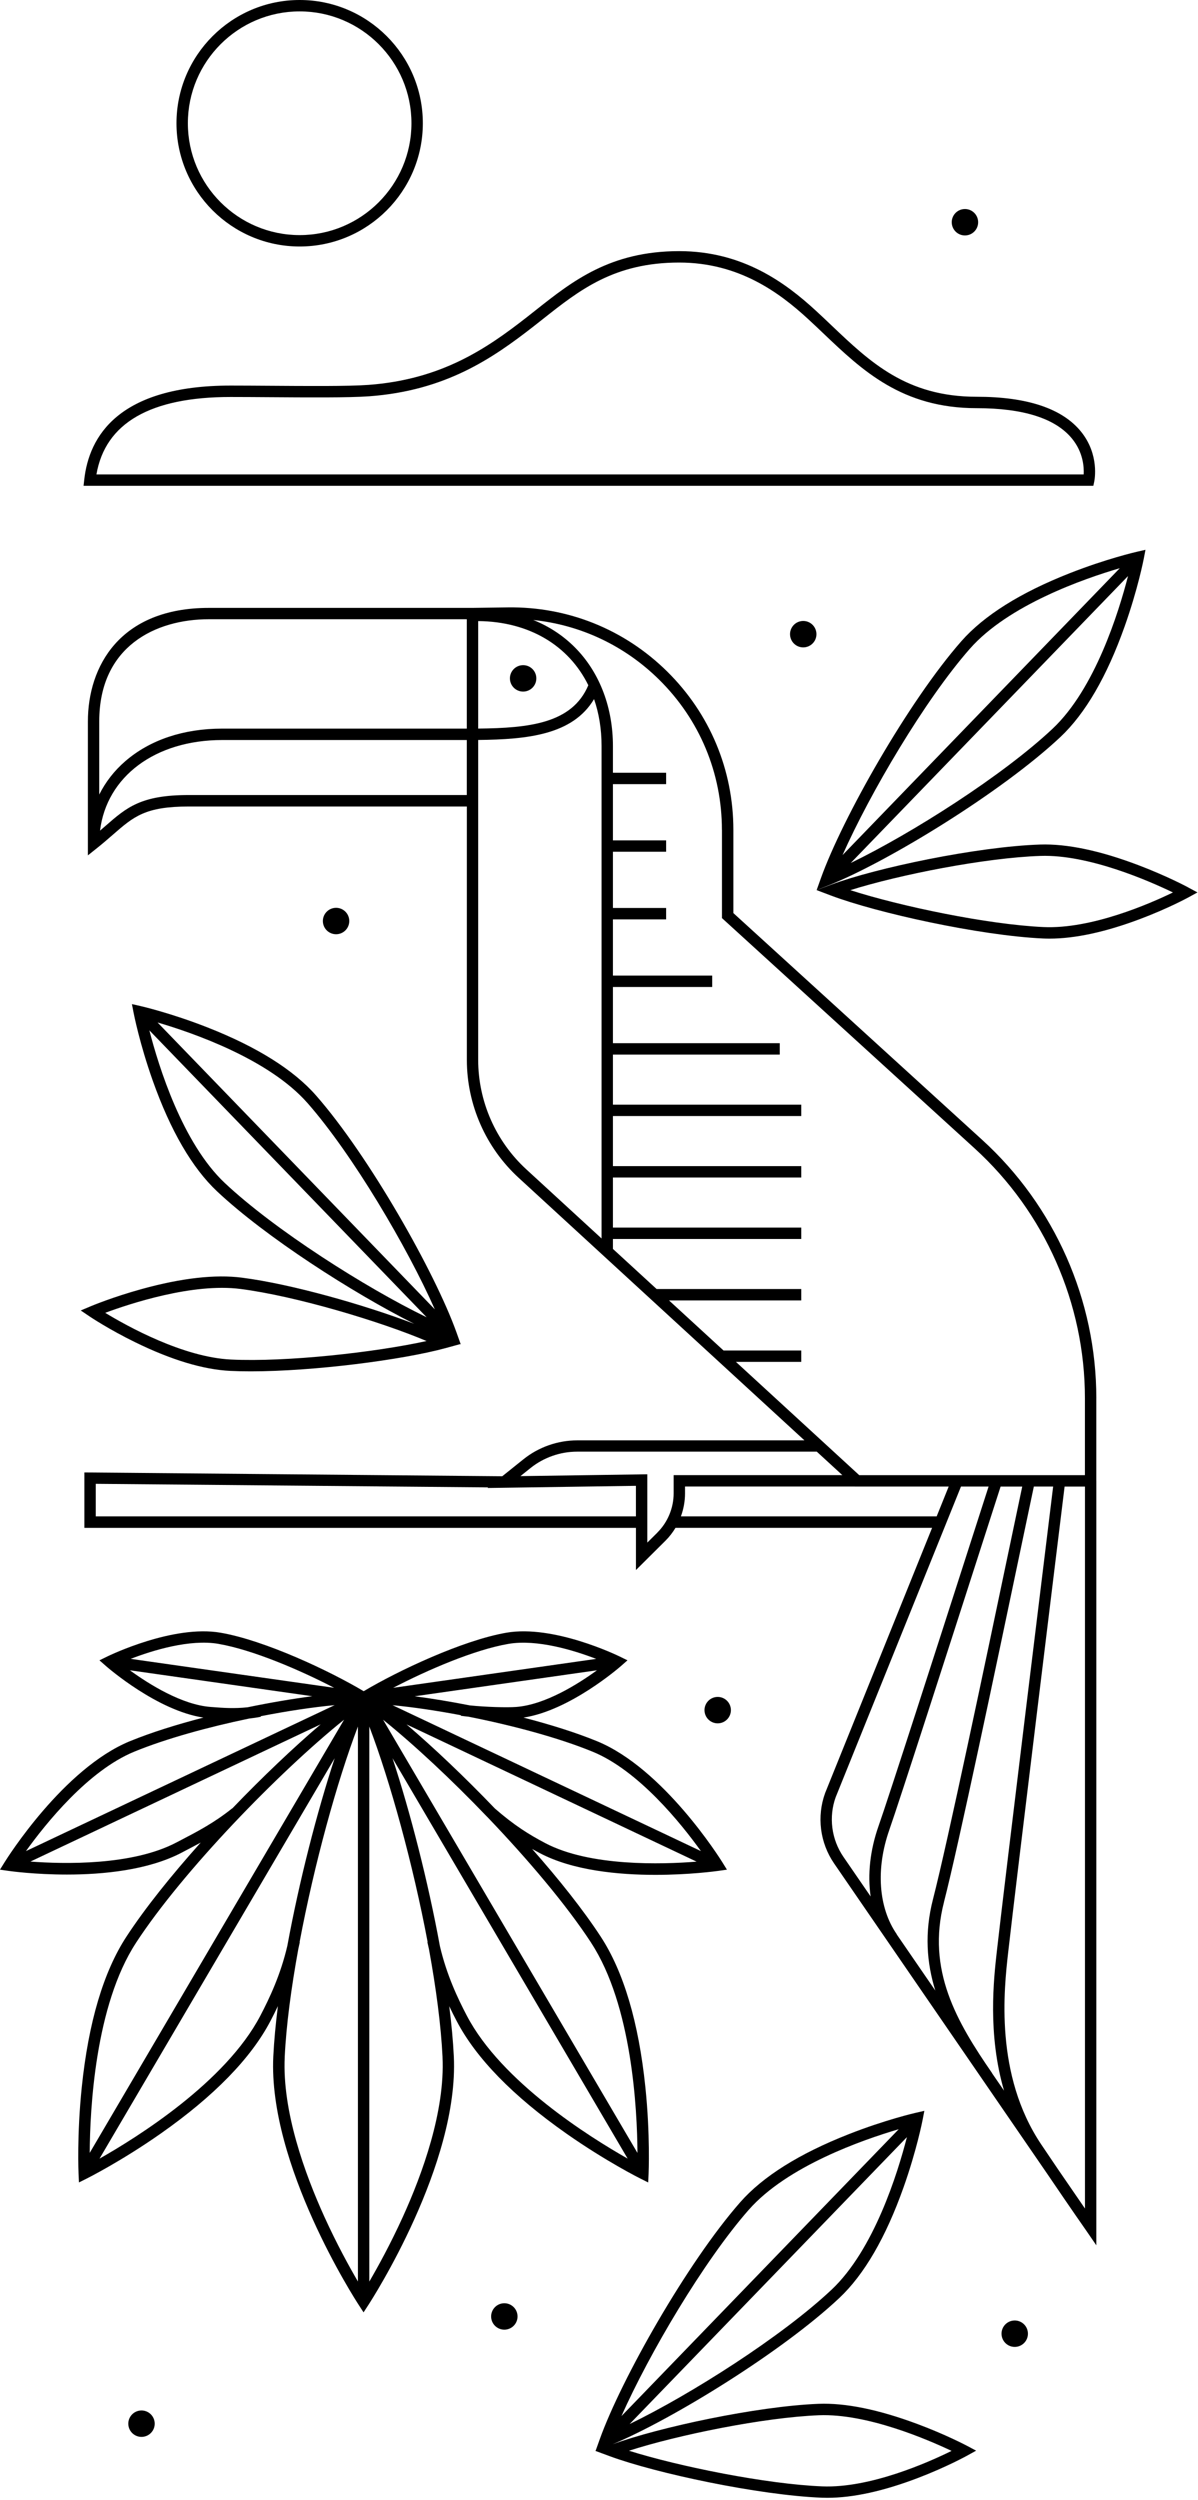 <svg width="316" height="659" viewBox="0 0 316 659" fill="none" xmlns="http://www.w3.org/2000/svg">
<g clip-path="url(#clip0_30_62)">
<path d="M289.182 368.597C289.182 342.739 278.218 317.929 259.106 300.519L193.444 240.709V218.788C193.444 202.96 187.238 188.119 175.967 177.008C164.697 165.898 149.783 159.905 133.941 160.119L124.625 160.252H55.099C31.57 160.252 23.182 175.72 23.182 190.194V225.494L25.624 223.546C27.213 222.278 28.587 221.077 29.802 220.022C35.287 215.245 38.31 212.609 49.827 212.609H123.144V279.419C123.144 291.21 128.129 302.541 136.824 310.508L212.189 379.708H152.252C147.12 379.708 142.082 381.476 138.078 384.686L132.479 389.17L22.261 388.162V402.776H167.746V413.9L175.514 406.179C176.541 405.158 177.435 404.011 178.176 402.77H245.861L217.66 472.643C215.392 478.849 216.272 485.802 220.016 491.247L276.55 573.525C282.762 582.687 286.239 587.632 286.439 587.919L289.182 591.909V390.411H289.175V368.617L289.182 368.597ZM279.059 571.844C277.718 569.868 276.256 567.706 274.668 565.344C262.296 546.947 264.839 524.359 265.926 514.716C268.002 496.285 279.352 403.764 280.814 391.893H286.186V582.214L279.059 571.844ZM234.576 482.392C237.239 474.845 250.478 433.679 258.392 409.082C260.861 401.408 262.857 395.209 263.931 391.893H269.637C268.756 396.043 267.581 401.642 266.22 408.135C260.114 437.242 249.891 485.962 246.101 500.656C243.812 509.511 244.446 517.445 246.708 524.752L236.518 509.925L236.545 509.911C231.707 502.918 230.973 492.628 234.583 482.392H234.576ZM248.997 501.403C252.807 486.649 263.037 437.883 269.149 408.749C270.584 401.922 271.805 396.09 272.699 391.886H277.791C276.163 405.152 264.999 496.105 262.943 514.376C262.116 521.709 260.488 536.27 264.839 551.144L261.689 546.56L261.709 546.546C252.367 533.013 244.366 519.38 249.004 501.41L248.997 501.403ZM190.435 218.781V242.03L257.078 302.734C275.569 319.577 286.172 343.58 286.172 368.59V388.883H226.642L194.118 359.021H211.354V356.018H190.848L176.468 342.819H211.354V339.816H173.198L161.674 329.24V326.617H211.354V323.614H161.674V310.415H211.354V307.412H161.674V294.213H211.354V291.21H161.674V278.011H205.682V275.008H161.674V260.187H187.859V257.184H161.674V242.364H175.707V239.361H161.674V224.54H175.707V221.537H161.674V206.716H175.707V203.714H161.674V196.654C161.674 186.737 158.324 177.729 152.238 171.283C148.995 167.846 145.091 165.217 140.661 163.442C153.159 164.743 164.75 170.188 173.839 179.15C184.536 189.694 190.421 203.774 190.421 218.795L190.435 218.781ZM126.133 163.729C139.64 163.849 150.056 170.222 155.181 180.645C150.917 190.741 139.566 191.922 126.133 192.069V163.729ZM26.178 190.181C26.178 170.322 41.112 163.242 55.093 163.242H123.131V192.076H58.636C48.399 192.076 39.551 195.045 33.051 200.664C30.135 203.18 27.833 206.163 26.178 209.459V190.174V190.181ZM49.814 209.586C37.169 209.586 33.445 212.829 27.813 217.74C27.346 218.147 26.872 218.561 26.385 218.975C28.127 204.748 40.892 195.085 58.636 195.085H123.131V209.586H49.814ZM126.133 279.399V195.072C139.112 194.925 151.057 193.744 156.696 184.295C157.984 188.025 158.678 192.169 158.678 196.647V326.49L138.845 308.28C130.771 300.879 126.133 290.356 126.133 279.406V279.399ZM25.257 399.747V391.165L128.769 392.106L128.569 392.266L135.309 392.166H135.349L167.74 391.692V399.74H25.264L25.257 399.747ZM173.392 404.031L170.742 406.66V388.649L137.277 389.137L139.94 387.001C143.416 384.219 147.781 382.684 152.238 382.684H215.445L222.185 388.87H177.689V393.688C177.689 397.545 176.121 401.308 173.385 404.024L173.392 404.031ZM179.604 399.747C180.312 397.818 180.692 395.763 180.692 393.688V391.873H225.454L225.468 391.886H250.238L247.068 399.747H179.604ZM220.463 473.697L253.481 391.886H260.761C259.634 395.369 257.779 401.148 255.523 408.161C247.616 432.745 234.39 473.884 231.734 481.391C229.492 487.757 228.818 494.163 229.652 499.949L222.485 489.525C219.289 484.881 218.541 478.949 220.456 473.704L220.463 473.697Z" fill="black"/>
<path d="M288.641 126.881C288.701 126.594 290.063 119.867 285.145 113.788C280.207 107.689 270.938 104.593 257.592 104.593C239.107 104.593 229.505 95.458 219.335 85.788C217.967 84.487 216.559 83.146 215.138 81.845C207.204 74.564 195.94 66.203 179.15 66.203C160.993 66.203 151.017 74.091 141.375 81.718C140.547 82.372 139.72 83.026 138.892 83.673C128.355 91.894 116.464 100.035 97.213 101.463C91.894 101.857 80.877 101.77 71.154 101.697C67.438 101.67 63.881 101.644 60.831 101.644C31.196 101.644 23.482 115.103 22.228 126.4L22.041 128.069H288.394L288.648 126.881H288.641ZM285.839 125.066H25.438C27.773 111.513 39.664 104.653 60.825 104.653C63.867 104.653 67.418 104.68 71.121 104.706C80.904 104.78 91.987 104.867 97.426 104.466C117.512 102.978 129.83 94.55 140.734 86.049C141.575 85.395 142.402 84.741 143.236 84.08C152.905 76.433 162.041 69.213 179.15 69.213C194.912 69.213 205.576 77.147 213.109 84.06C214.504 85.341 215.912 86.676 217.267 87.971C227.416 97.62 237.906 107.602 257.592 107.602C269.95 107.602 278.425 110.305 282.776 115.637C285.732 119.26 285.952 123.157 285.845 125.072L285.839 125.066Z" fill="black"/>
<path d="M79.042 64.982C96.959 64.982 111.533 50.408 111.533 32.491C111.533 14.574 96.959 0 79.042 0C61.125 0 46.551 14.574 46.551 32.491C46.551 50.408 61.125 64.982 79.042 64.982ZM79.042 3.003C95.304 3.003 108.53 16.229 108.53 32.491C108.53 48.753 95.304 61.979 79.042 61.979C62.78 61.979 49.554 48.753 49.554 32.491C49.554 16.229 62.78 3.003 79.042 3.003Z" fill="black"/>
<path d="M170.976 575.334L171.083 573.032C171.083 572.932 171.543 562.822 170.229 550.183C168.46 533.12 164.497 519.781 158.451 510.532C153.833 503.472 147.454 495.445 140.36 487.417C141.041 487.797 141.728 488.171 142.422 488.538C151.13 493.122 163.155 494.25 172.871 494.25C181.86 494.25 188.88 493.283 189.467 493.202L191.749 492.882L190.535 490.927C189.907 489.919 175 466.183 157.463 459.01C151.905 456.734 145.158 454.619 138.078 452.791C150.236 450.956 163.242 439.685 163.816 439.184L165.511 437.696L163.482 436.702C162.775 436.355 146.019 428.254 133.56 430.416C121.969 432.425 104.92 440.479 95.931 445.837C86.956 440.486 69.886 432.438 58.182 430.416C45.724 428.261 28.968 436.355 28.26 436.702L26.232 437.696L27.927 439.184C28.5 439.685 41.5 450.956 53.658 452.791C46.578 454.619 39.838 456.734 34.279 459.01C16.743 466.19 1.835 489.919 1.208 490.927L-0.007 492.882L2.276 493.209C2.829 493.289 9.256 494.17 17.65 494.17C27.119 494.17 39.097 493.042 47.979 488.364L49.36 487.637C50.515 487.037 51.716 486.403 52.944 485.729C45.257 494.31 38.29 502.978 33.352 510.532C27.306 519.781 23.342 533.12 21.574 550.183C20.259 562.822 20.713 572.932 20.72 573.032L20.827 575.334L22.889 574.306C22.982 574.26 32.024 569.729 42.427 562.428C56.467 552.566 66.183 542.603 71.315 532.82C71.948 531.606 72.623 530.278 73.303 528.85C72.709 533.561 72.289 538.038 72.089 542.136C70.721 570.616 93.662 606.157 94.643 607.658L95.898 609.586L97.153 607.658C98.127 606.157 121.075 570.616 119.707 542.136C119.514 538.045 119.093 533.574 118.499 528.876C119.173 530.298 119.841 531.612 120.475 532.82C125.606 542.609 135.322 552.572 149.362 562.428C159.765 569.735 168.807 574.266 168.901 574.306L170.963 575.334H170.976ZM155.935 512.174C166.705 528.65 168.08 556.069 168.147 567.56L101.043 453.351C109.137 459.857 119.013 469.059 128.509 478.962C128.509 478.962 128.556 479.009 128.576 479.022C139.232 490.153 149.389 502.144 155.942 512.167L155.935 512.174ZM143.817 485.875C139.533 483.62 135.629 481.198 130.531 476.753C122.617 468.499 114.436 460.738 107.229 454.586L183.742 490.767C174.579 491.501 155.601 492.081 143.817 485.875ZM184.896 487.991L103.545 449.521C108.87 450.028 115.096 450.942 121.562 452.163L121.542 452.31C122.17 452.404 122.87 452.484 123.584 452.557C135.175 454.846 147.314 458.096 156.309 461.779C168.46 466.751 179.671 480.731 184.889 487.991H184.896ZM109.377 447.172L157.47 440.319C152.412 443.996 143.777 449.407 136.15 449.988C133.687 450.175 128.129 450.008 123.945 449.581C118.886 448.587 113.928 447.766 109.384 447.172H109.377ZM134.068 433.366C141.688 432.051 151.477 435.094 157.263 437.316L103.712 444.943C112.807 440.205 125.146 434.907 134.074 433.366H134.068ZM57.662 433.366C66.677 434.927 79.049 440.219 88.137 444.943L34.466 437.309C40.245 435.087 50.034 432.044 57.662 433.359V433.366ZM56.32 450.041L55.58 449.988C47.946 449.414 39.318 443.996 34.253 440.319L82.378 447.159C77.08 447.853 71.234 448.847 65.302 450.075C61.779 450.462 58.689 450.228 56.307 450.041H56.32ZM35.42 461.773C43.795 458.343 54.886 455.293 65.716 453.044C66.717 452.931 67.745 452.791 68.805 452.57L68.779 452.424C75.785 451.056 82.559 450.048 88.277 449.508L6.84 487.991C12.058 480.731 23.269 466.751 35.427 461.773H35.42ZM61.252 476.713C56.56 480.477 52.196 482.759 47.972 484.961L46.584 485.689C34.92 491.834 16.903 491.414 8.021 490.747L84.587 454.566C77.374 460.718 69.193 468.486 61.272 476.74L61.252 476.713ZM35.874 512.16C48.273 493.196 73.563 467.164 90.766 453.338L23.663 567.546C23.729 556.056 25.097 528.643 35.881 512.16H35.874ZM68.659 531.405C59.523 548.835 36.261 563.396 26.252 569.061L88.284 463.488C83.586 477.774 78.928 495.905 75.799 512.928C74.017 520.602 71.074 526.794 68.659 531.405ZM75.098 542.262C75.499 533.941 76.813 524.058 78.695 513.755C78.828 513.175 78.962 512.581 79.089 511.98L79.029 511.967C82.872 491.528 88.865 469.693 94.41 455.14V601.452C92.161 597.602 88.838 591.583 85.595 584.456C80.43 573.105 74.411 556.576 75.105 542.256L75.098 542.262ZM116.724 542.262C117.412 556.583 111.399 573.112 106.234 584.463C102.985 591.596 99.662 597.622 97.413 601.472V455.14C102.951 469.693 108.95 491.528 112.801 511.967L112.734 511.98C112.867 512.621 113.008 513.242 113.154 513.862C115.029 524.132 116.331 533.968 116.731 542.262H116.724ZM123.151 531.405C120.748 526.821 117.819 520.662 116.037 513.041C112.907 495.985 108.243 477.808 103.532 463.488L165.558 569.055C155.555 563.389 132.286 548.835 123.151 531.399V531.405Z" fill="black"/>
<path d="M35.741 353.883C45.243 358.527 53.664 361.057 60.771 361.397C62.453 361.477 64.241 361.517 66.123 361.517C82.819 361.517 106.208 358.481 117.525 355.391L121.375 354.337L121.536 354.404L120.421 351.281C114.756 335.452 97.339 304.71 83.379 288.808C77.427 282.021 67.805 275.989 54.785 270.871C45.15 267.081 37.369 265.285 37.042 265.212L34.8 264.698L35.233 266.96C35.3 267.287 36.828 275.135 40.292 284.884C44.969 298.063 50.682 307.879 57.255 314.065C70.027 326.063 92.895 340.764 109.257 348.985C96.212 344.007 76.967 338.508 63.821 336.82C56.787 335.913 47.919 336.914 37.456 339.796C29.715 341.925 24.09 344.287 23.856 344.387L21.3 345.468L23.596 347.017C23.803 347.157 28.701 350.446 35.734 353.883H35.741ZM81.117 290.79C92.995 304.316 107.402 328.732 114.696 345.175L41.56 269.543C51.015 272.312 70.981 279.252 81.111 290.79H81.117ZM39.398 271.618L112.54 347.263C96.345 339.416 72.422 324.195 59.31 311.876C48.112 301.36 41.853 281.154 39.398 271.618ZM63.434 339.796C77.948 341.665 100.015 348.244 112.52 353.523C98.954 356.506 75.605 359.108 60.911 358.401C48.266 357.793 33.512 349.586 27.753 346.089C34.219 343.687 50.842 338.175 63.427 339.796H63.434Z" fill="black"/>
<path d="M241.89 638.981C231.72 635.191 222.965 633.416 215.892 633.696C199.677 634.343 173.859 639.875 161.607 644.353C177.596 637.647 206.403 619.876 221.364 605.823C227.944 599.644 233.649 589.828 238.327 576.642C241.79 566.886 243.325 559.045 243.385 558.718L243.819 556.456L241.577 556.97C241.25 557.043 233.462 558.838 223.833 562.629C210.814 567.747 201.198 573.779 195.239 580.566C181.273 596.467 163.863 627.21 158.197 643.038L157.116 646.055L157.016 646.095L157.09 646.121L157.076 646.161L157.136 646.135L160.76 647.476C172.998 652.007 200.124 657.779 216.76 658.446C217.247 658.466 217.747 658.473 218.248 658.473C225.061 658.473 233.162 656.685 242.357 653.155C249.664 650.345 254.836 647.503 255.056 647.383L257.478 646.041L255.029 644.74C254.802 644.62 249.411 641.777 241.883 638.975L241.89 638.981ZM219.309 603.641C206.19 615.966 182.267 631.18 166.078 639.028L239.221 563.389C236.772 572.925 230.506 593.124 219.315 603.641H219.309ZM197.501 582.554C207.631 571.017 227.61 564.077 237.059 561.301L163.916 636.939C171.216 620.497 185.617 596.08 197.495 582.554H197.501ZM216.886 655.457C202.179 654.87 179.157 650.225 165.905 646.061C178.824 641.911 201.385 637.293 216.012 636.706C228.711 636.205 244.766 643.145 250.999 646.108C244.953 649.091 229.532 655.971 216.886 655.457Z" fill="black"/>
<path d="M253.568 169.048C239.601 184.949 222.191 215.692 216.526 231.52L215.412 234.643L218.495 233.422C234.136 227.223 264.271 208.785 279.693 194.305C286.272 188.126 291.978 178.31 296.656 165.124C300.119 155.368 301.654 147.527 301.714 147.2L302.147 144.938L299.905 145.452C299.578 145.525 291.791 147.32 282.162 151.111C269.143 156.229 259.527 162.268 253.568 169.048ZM255.823 171.029C265.953 159.492 285.925 152.552 295.374 149.783L222.238 225.421C229.538 208.979 243.939 184.562 255.817 171.029H255.823ZM277.631 192.116C264.512 204.435 240.596 219.656 224.4 227.503L297.543 151.858C295.094 161.387 288.835 181.593 277.631 192.116Z" fill="black"/>
<path d="M313.425 233.943C313.198 233.822 307.826 230.94 300.319 228.09C290.176 224.233 281.434 222.405 274.354 222.638C257.752 223.192 231.04 228.798 219.142 233.249L215.398 234.65L219.135 236.065C231.34 240.676 258.426 246.628 275.062 247.402C275.635 247.429 276.216 247.442 276.81 247.442C283.57 247.442 291.591 245.707 300.693 242.284C308.02 239.528 313.211 236.712 313.425 236.592L315.86 235.264L313.418 233.949L313.425 233.943ZM275.208 244.393C260.508 243.712 237.513 238.914 224.293 234.663C237.239 230.593 259.834 226.128 274.461 225.635C287.14 225.208 303.175 232.268 309.388 235.271C303.328 238.213 287.874 244.98 275.215 244.393H275.208Z" fill="black"/>
<path d="M37.062 635.458C35.14 635.604 33.705 637.279 33.852 639.194C33.999 641.116 35.674 642.551 37.589 642.404C39.511 642.257 40.946 640.582 40.799 638.667C40.652 636.745 38.977 635.311 37.062 635.458Z" fill="black"/>
<path d="M132.766 607.191C130.844 607.338 129.41 609.013 129.556 610.928C129.703 612.85 131.378 614.284 133.293 614.138C135.215 613.991 136.65 612.316 136.503 610.401C136.356 608.479 134.681 607.044 132.766 607.191Z" fill="black"/>
<path d="M267.394 611.735C265.473 611.882 264.038 613.557 264.185 615.472C264.331 617.394 266.006 618.828 267.922 618.682C269.843 618.535 271.278 616.86 271.131 614.945C270.984 613.023 269.31 611.588 267.394 611.735Z" fill="black"/>
<path d="M192.783 450.562C192.637 448.64 190.962 447.205 189.046 447.352C187.131 447.499 185.69 449.174 185.837 451.089C185.984 453.011 187.658 454.446 189.574 454.299C191.495 454.152 192.93 452.477 192.783 450.562Z" fill="black"/>
<path d="M92.121 242.537C91.974 240.616 90.299 239.181 88.384 239.328C86.462 239.475 85.028 241.149 85.174 243.065C85.321 244.986 86.996 246.421 88.911 246.274C90.833 246.128 92.268 244.453 92.121 242.537Z" fill="black"/>
<path d="M137.724 175.36C135.802 175.507 134.368 177.182 134.514 179.097C134.661 181.019 136.336 182.453 138.251 182.307C140.173 182.16 141.608 180.485 141.461 178.57C141.314 176.648 139.639 175.213 137.724 175.36Z" fill="black"/>
<path d="M208.398 167.446C208.545 169.368 210.22 170.802 212.135 170.656C214.057 170.509 215.492 168.834 215.345 166.919C215.198 164.997 213.523 163.562 211.608 163.709C209.686 163.856 208.251 165.531 208.398 167.446Z" fill="black"/>
<path d="M254.789 62.059C256.711 61.912 258.145 60.237 257.999 58.322C257.852 56.4 256.177 54.966 254.262 55.112C252.34 55.259 250.905 56.934 251.052 58.849C251.199 60.771 252.874 62.206 254.789 62.059Z" fill="black"/>
</g>
<defs>
<clipPath id="clip0_30_62">
<rect width="315.867" height="658.48" fill="white"/>
</clipPath>
</defs>
</svg>
